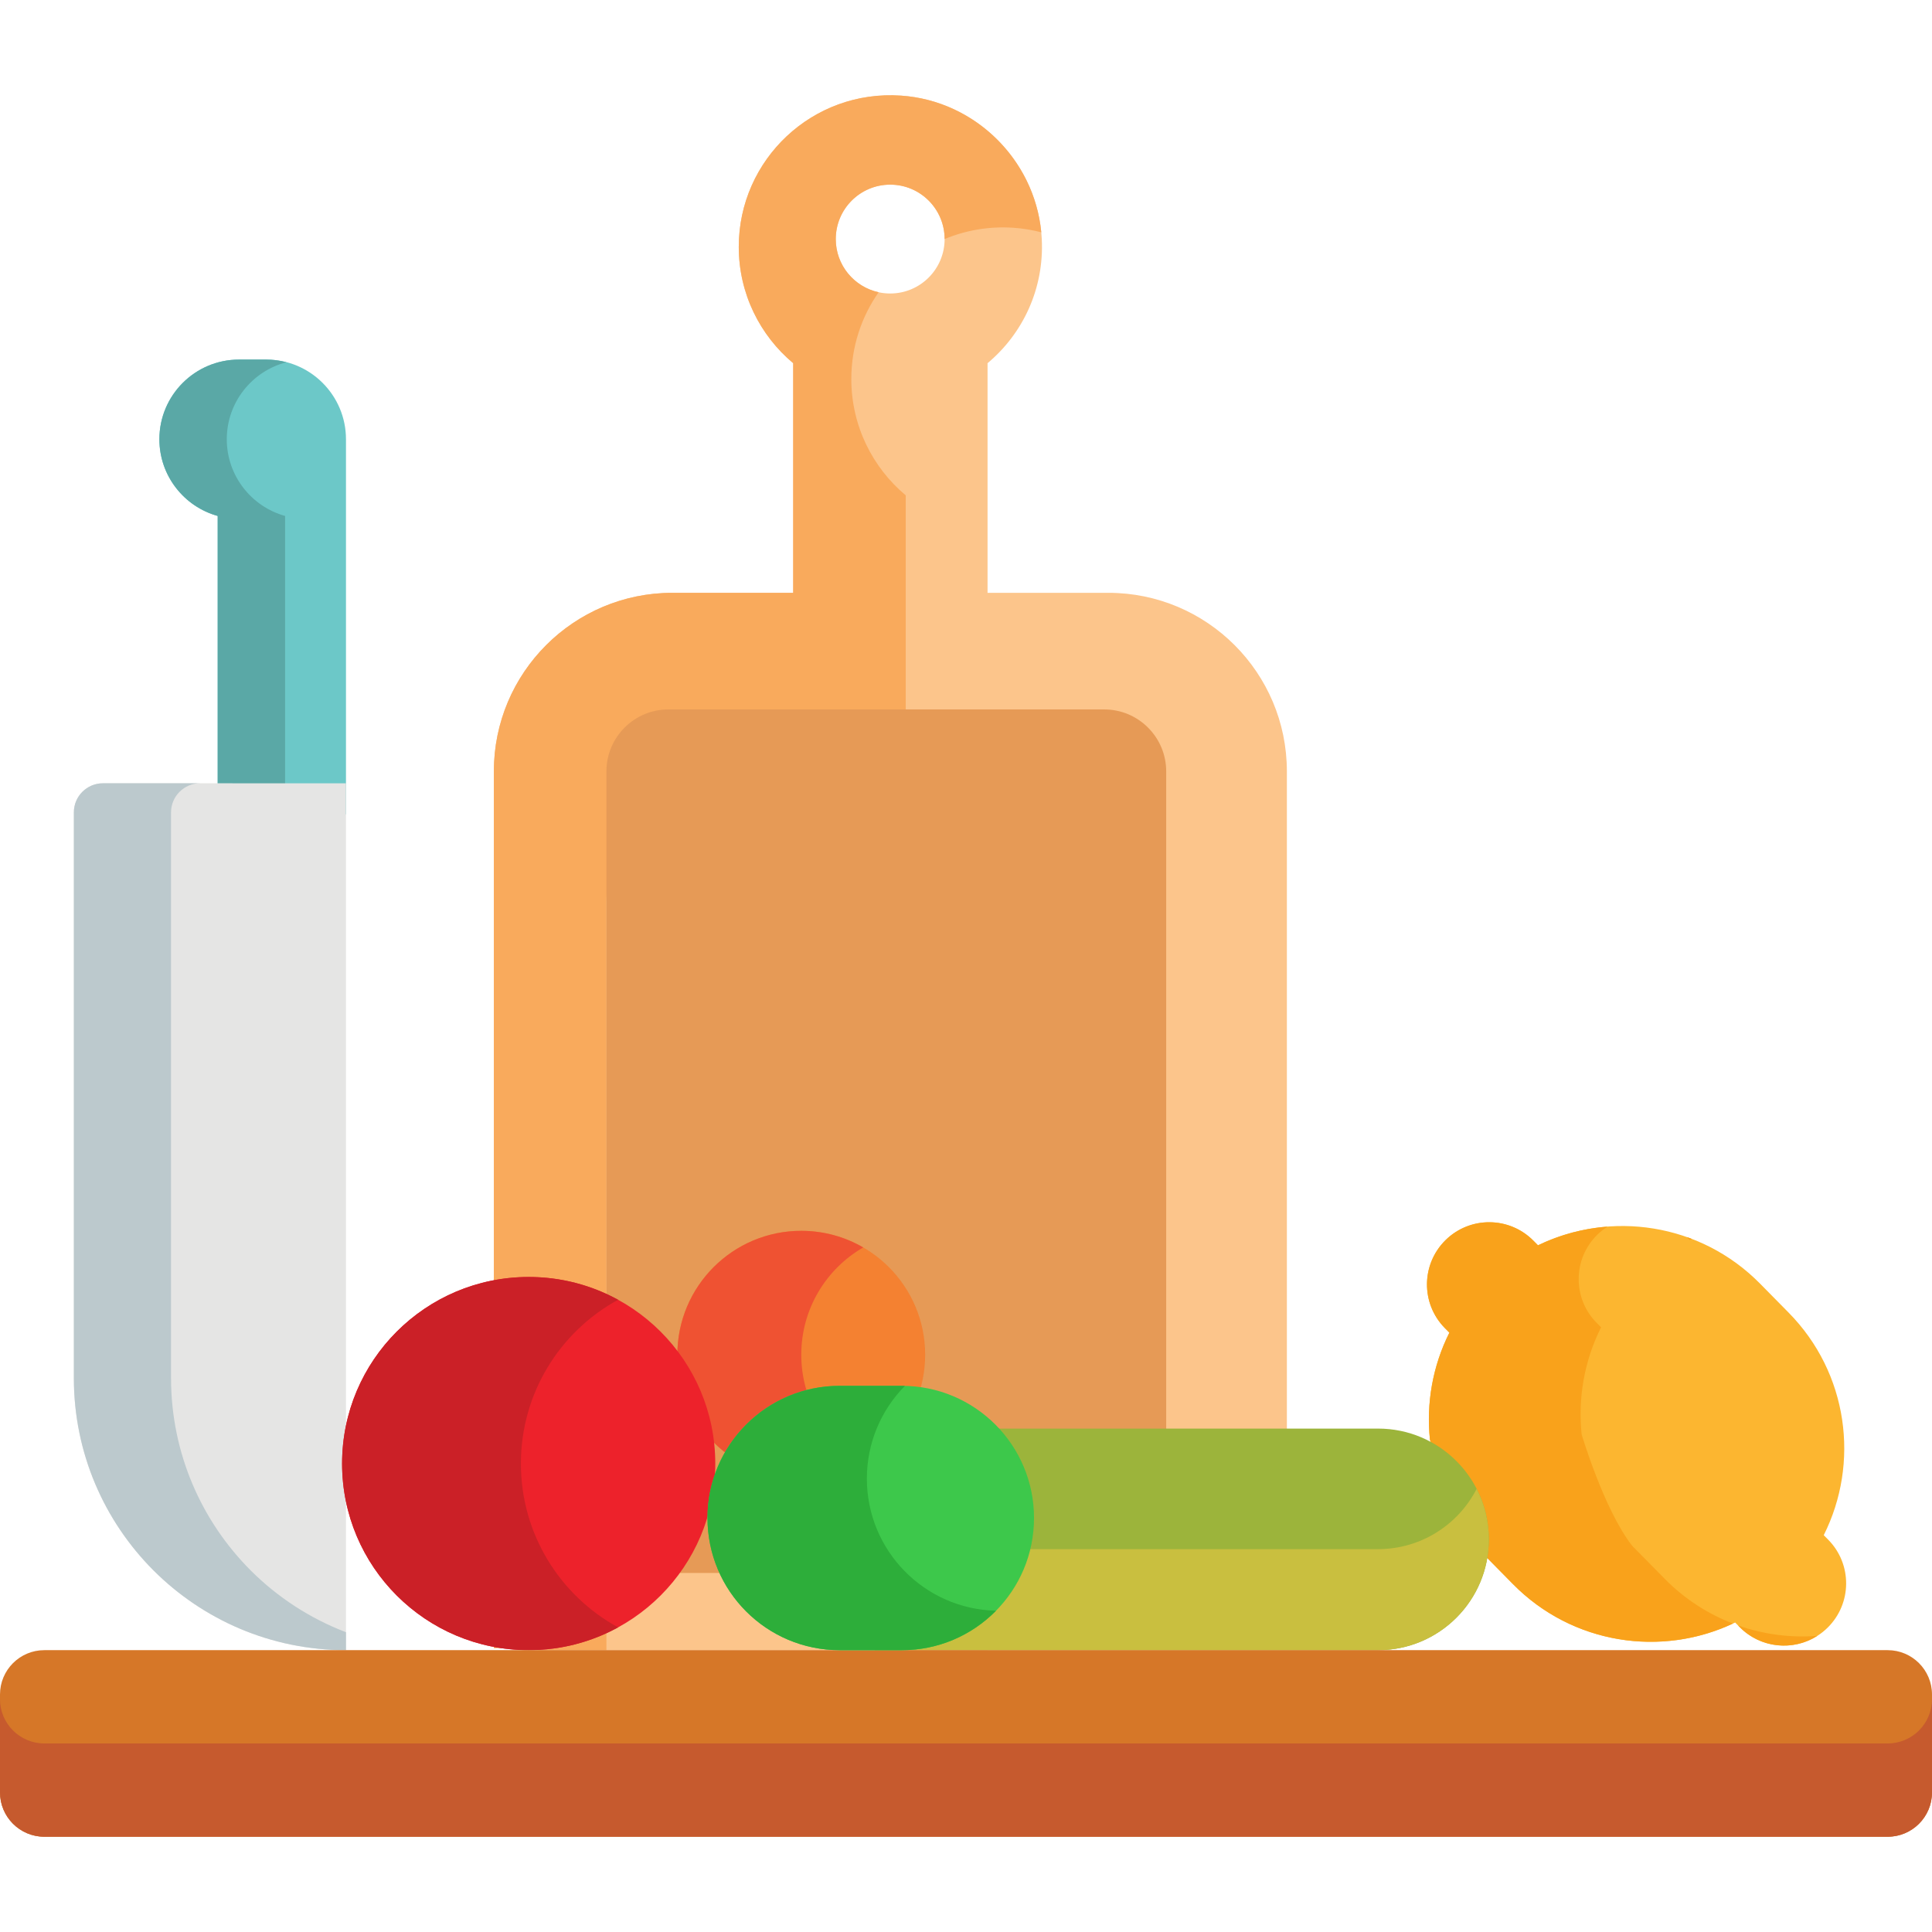 <svg width="512" height="512" viewBox="0 0 512 512" fill="none" xmlns="http://www.w3.org/2000/svg">
<path d="M91.686 137.527V215.821H57.69V136.734C53.24 135.498 49.366 132.84 46.626 129.275C43.875 125.721 42.237 121.25 42.237 116.408C42.237 104.746 51.694 95.289 63.356 95.289H70.567C82.229 95.289 91.686 104.746 91.686 116.408V129.285V137.527Z" fill="#6CC8C8"/>
<path d="M64.489 129.275C61.738 125.721 60.1 121.25 60.1 116.408C60.1 106.589 66.814 98.358 75.893 95.994C74.188 95.55 72.41 95.289 70.567 95.289H63.356C51.694 95.289 42.237 104.746 42.237 116.408C42.237 121.25 43.875 125.721 46.626 129.275C49.366 132.839 53.24 135.497 57.69 136.734V215.821H75.553V136.734C71.103 135.497 67.23 132.839 64.489 129.275Z" fill="#5AA8A6"/>
<path d="M293.719 157.102H261.711V96.249C271.014 88.471 276.741 76.562 276.082 63.345C275.072 43.215 258.909 26.722 238.81 25.342C215.332 23.714 195.779 42.288 195.779 65.416C195.779 77.799 201.393 88.873 210.202 96.249V157.102H178.194C152.058 157.102 130.878 178.283 130.878 204.418V339.289V436.748H147.465C145.636 437.02 143.779 437.203 141.891 437.269C142.179 437.29 142.468 437.31 142.767 437.31H261.712V436.748H341.036V378.591V204.418C341.035 178.282 319.855 157.102 293.719 157.102ZM235.911 48.933C243.874 48.933 250.334 55.392 250.334 63.356C250.334 71.32 243.875 77.779 235.911 77.779C227.948 77.779 221.488 71.32 221.488 63.356C221.488 55.392 227.948 48.933 235.911 48.933Z" fill="#FCC58B"/>
<path d="M160.708 374.314V239.443C160.708 213.307 181.889 192.127 208.024 192.127H240.032V131.274C231.224 123.898 225.609 112.823 225.609 100.441C225.609 91.887 228.289 83.961 232.847 77.445C226.356 76.039 221.488 70.268 221.488 63.356C221.488 55.393 227.947 48.933 235.911 48.933C243.872 48.933 250.33 55.39 250.334 63.35C255.911 61.024 262.123 59.914 268.64 60.366C271.145 60.538 273.589 60.946 275.95 61.565C274.108 42.251 258.312 26.682 238.81 25.342C215.332 23.714 195.779 42.288 195.779 65.416C195.779 77.799 201.393 88.873 210.202 96.249V157.102H178.194C152.058 157.102 130.878 178.283 130.878 204.418V339.289V436.748H147.465C145.636 437.02 143.779 437.203 141.891 437.269C142.179 437.29 142.468 437.31 142.767 437.31H160.709V374.314H160.708Z" fill="#F9AA5C"/>
<path d="M91.686 207.579V437.309C71.773 437.309 53.744 429.232 40.692 416.19C27.65 403.138 19.573 385.109 19.573 365.196V215.284C19.573 211.029 23.024 207.578 27.279 207.578L91.686 207.579Z" fill="#E5E5E4"/>
<path d="M66.447 416.19C53.405 403.138 45.328 385.109 45.328 365.196V215.284C45.328 211.029 48.779 207.578 53.034 207.578H27.279C23.024 207.578 19.573 211.029 19.573 215.284V365.196C19.573 385.109 27.65 403.138 40.692 416.19C53.744 429.232 71.773 437.309 91.686 437.309V432.554C82.134 428.899 73.55 423.288 66.447 416.19Z" fill="#BCC9CD"/>
<path d="M292.644 188.008H177.119C168.074 188.008 160.708 195.374 160.708 204.419V343.39V416.844H309.054V378.592V204.419C309.054 195.374 301.689 188.008 292.644 188.008Z" fill="#E69A56"/>
<path d="M484.504 408.044L483.309 406.839C492.89 387.75 489.83 363.911 473.996 347.851L466.424 340.166C450.59 324.116 426.793 320.716 407.58 330.019L406.385 328.814C399.998 322.334 389.562 322.262 383.082 328.649C376.592 335.046 376.52 345.482 382.907 351.962L384.102 353.167C379.662 362.016 377.942 371.896 378.951 381.538C378.951 381.538 384.781 401.196 392.148 410.816C392.486 411.257 392.831 411.603 393.18 411.907C393.259 411.989 393.335 412.074 393.415 412.155L400.987 419.84C416.821 435.89 440.618 439.29 459.831 429.987L461.026 431.192C467.413 437.672 477.849 437.744 484.329 431.357C490.819 424.959 490.892 414.524 484.504 408.044Z" fill="#FCB630"/>
<path d="M441.187 418.426L433.615 410.741C433.535 410.659 433.459 410.575 433.38 410.493C433.031 410.19 432.686 409.843 432.348 409.402C424.981 399.782 419.151 380.124 419.151 380.124C418.141 370.482 419.862 360.602 424.302 351.753L423.107 350.548C416.72 344.068 416.792 333.632 423.282 327.235C424.131 326.397 425.051 325.678 426.018 325.063C419.683 325.545 413.42 327.191 407.58 330.019L406.385 328.814C399.998 322.334 389.562 322.262 383.082 328.649C376.592 335.046 376.52 345.482 382.907 351.962L384.102 353.167C379.662 362.016 377.942 371.896 378.951 381.538C378.951 381.538 384.781 401.196 392.148 410.816C392.486 411.257 392.831 411.603 393.18 411.907C393.259 411.989 393.335 412.074 393.415 412.155L400.987 419.84C416.659 435.726 440.131 439.212 459.24 430.259C452.647 427.723 446.472 423.783 441.187 418.426Z" fill="#F9A21B"/>
<path d="M448.372 328.331C447.922 328.158 447.47 327.992 447.016 327.832L447.78 328.604C447.976 328.509 448.175 328.423 448.372 328.331Z" fill="#F9A21B"/>
<path d="M460.596 430.758L461.027 431.192C466.577 436.823 475.182 437.609 481.594 433.529C474.518 434.068 467.358 433.142 460.596 430.758Z" fill="#F9A21B"/>
<path d="M212.341 391.854C230.476 391.854 245.178 377.152 245.178 359.017C245.178 340.881 230.476 326.18 212.341 326.18C194.206 326.18 179.504 340.881 179.504 359.017C179.504 377.152 194.206 391.854 212.341 391.854Z" fill="#F48131"/>
<path d="M212.346 359.017C212.346 346.865 218.953 336.262 228.765 330.584C223.933 327.788 218.329 326.18 212.346 326.18C194.211 326.18 179.509 340.882 179.509 359.017C179.509 377.152 194.211 391.854 212.346 391.854C218.329 391.854 223.933 390.246 228.765 387.45C218.953 381.772 212.346 371.17 212.346 359.017Z" fill="#EF5232"/>
<path d="M140.105 437.312C167.415 437.312 189.554 415.173 189.554 387.863C189.554 360.553 167.415 338.414 140.105 338.414C112.795 338.414 90.656 360.553 90.656 387.863C90.656 415.173 112.795 437.312 140.105 437.312Z" fill="#ED222B"/>
<path d="M138.044 387.859C138.044 369.134 148.453 352.843 163.799 344.449C156.763 340.6 148.69 338.41 140.105 338.41C112.795 338.41 90.656 360.549 90.656 387.859C90.656 415.169 112.795 437.308 140.105 437.308C148.691 437.308 156.763 435.118 163.799 431.269C148.453 422.875 138.044 406.584 138.044 387.859Z" fill="#CB2027"/>
<path d="M385.957 387.192C380.652 381.876 373.306 378.59 365.199 378.59H234.912H231.791V428.976V437.31H365.199C381.414 437.31 394.559 424.165 394.559 407.95C394.559 399.842 391.273 392.497 385.957 387.192Z" fill="#9CB43B"/>
<path d="M365.199 410.536H231.791V428.976V437.31H365.199C381.414 437.31 394.559 424.165 394.559 407.95C394.559 403.127 393.389 398.576 391.326 394.562C386.459 404.043 376.59 410.536 365.199 410.536Z" fill="#C9BF3F"/>
<path d="M512 449.053V475.014C512 481.494 506.736 486.758 500.256 486.758H11.744C5.264 486.758 0 481.494 0 475.014V449.053C0 442.573 5.264 437.309 11.744 437.309H500.256C506.736 437.309 512 442.573 512 449.053Z" fill="#D67728"/>
<path d="M500.256 462.033H11.744C5.264 462.033 0 456.769 0 450.289V475.013C0 481.493 5.264 486.757 11.744 486.757H500.256C506.736 486.757 512 481.493 512 475.013V450.289C512 456.769 506.736 462.033 500.256 462.033Z" fill="#C65A2E"/>
<path d="M239.002 367.258C258.349 367.258 274.028 382.937 274.028 402.284C274.028 411.957 270.113 420.714 263.767 427.05C257.431 433.396 248.675 437.311 239.001 437.311H222.518C203.171 437.311 187.492 421.632 187.492 402.285C187.492 392.612 191.407 383.855 197.753 377.519C204.089 371.173 212.845 367.258 222.519 367.258H239.002Z" fill="#3DC84B"/>
<path d="M229.73 391.854C229.73 382.275 233.573 373.599 239.809 367.279C239.54 367.273 239.272 367.258 239.001 367.258H222.518C212.845 367.258 204.088 371.173 197.752 377.519C191.406 383.855 187.491 392.611 187.491 402.285C187.491 421.632 203.17 437.311 222.517 437.311H239C248.673 437.311 257.43 433.396 263.766 427.05C263.828 426.988 263.887 426.922 263.947 426.859C244.977 426.43 229.73 410.93 229.73 391.854Z" fill="#2DAE3A"/>
</svg>
